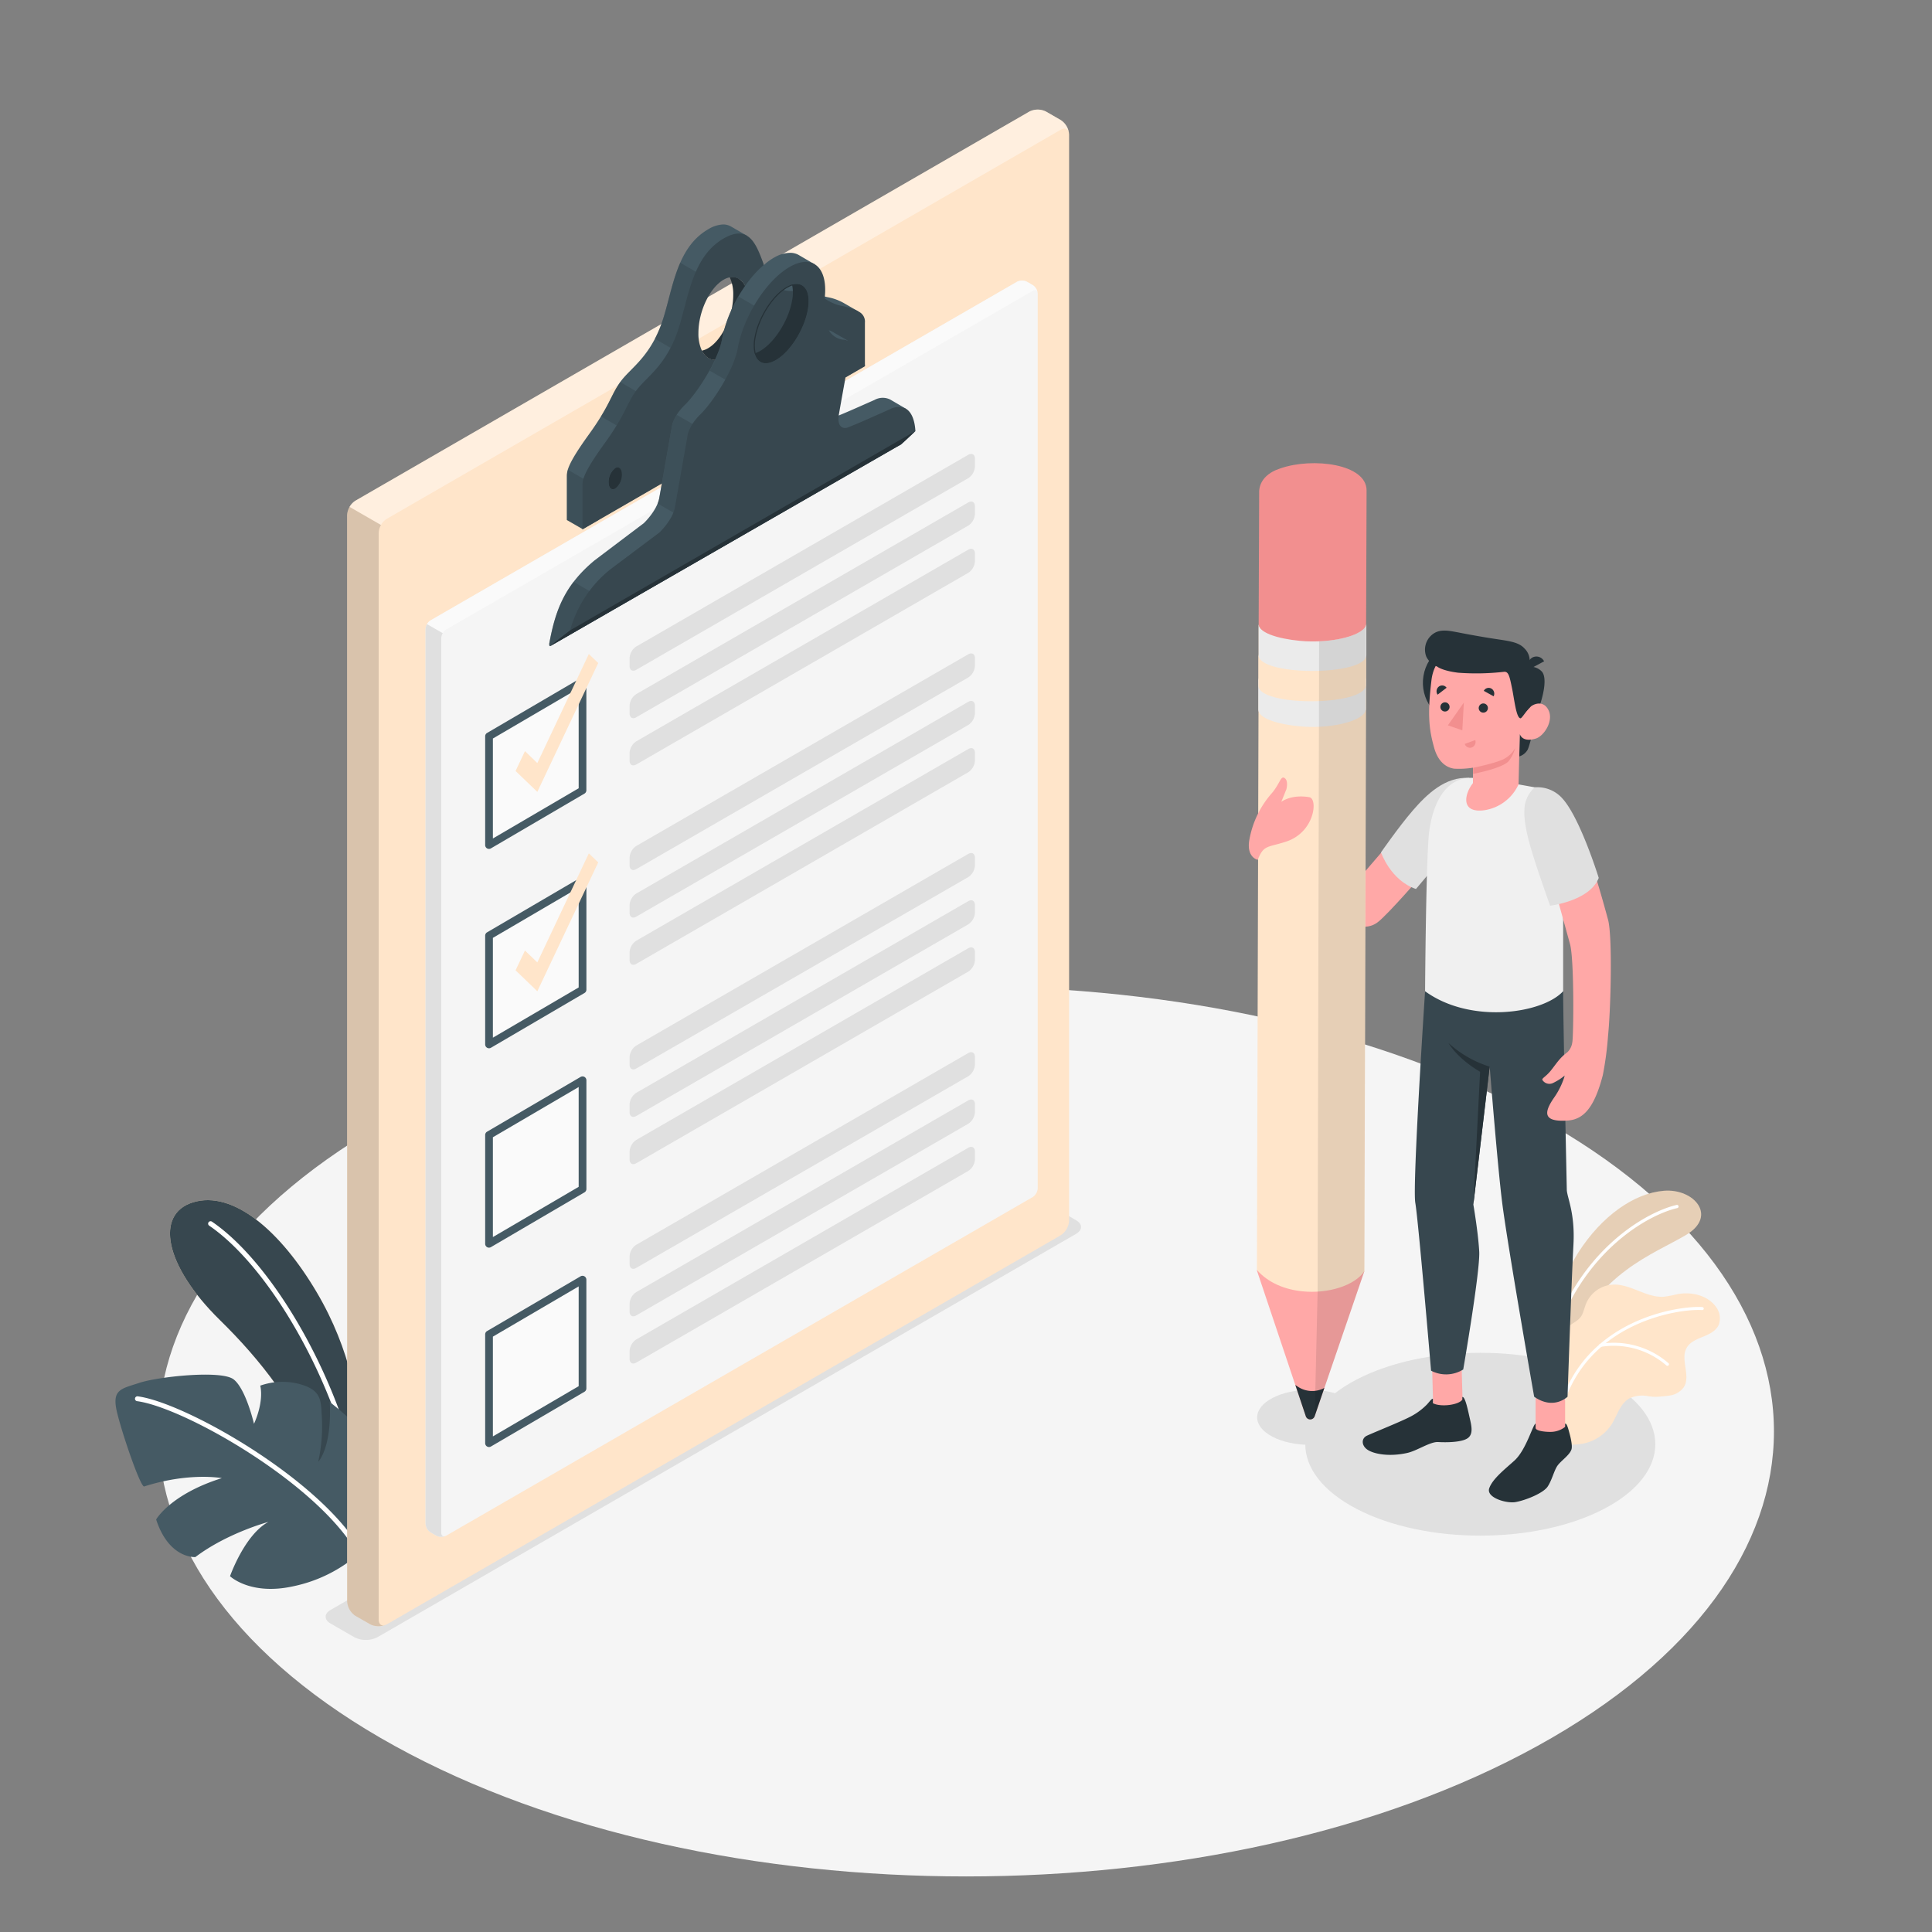 <svg xmlns="http://www.w3.org/2000/svg" viewBox="0 0 500 500"><rect x="0" y="0" width="500" height="500" fill="#808080" stroke="none"/><g id="freepik--Floor--inject-4"><path id="freepik--floor--inject-4" d="M102.2,451.87c81.65,45,214,45,295.66,0s81.64-117.86,0-162.82-214-45-295.66,0S20.56,406.91,102.2,451.87Z" style="fill:#f5f5f5"></path></g><g id="freepik--Shadows--inject-4"><path id="freepik--Shadow--inject-4" d="M85.54,420.16l6.12,3.53a6.67,6.67,0,0,0,6.06,0L278.51,319.31c1.68-1,1.68-2.53,0-3.5l-6.12-3.54a6.74,6.74,0,0,0-6.06,0L85.54,416.66C83.86,417.62,83.86,419.19,85.54,420.16Z" style="fill:#e0e0e0"></path><path id="freepik--shadow--inject-4" d="M351.07,390.49c17.69,9.24,46.37,9.25,64.06,0s17.68-24.22,0-33.46-46.37-9.24-64.06,0S333.38,381.25,351.07,390.49Z" style="fill:#e0e0e0"></path><path id="freepik--shadow--inject-4" d="M329.35,371.84c5.32,2.78,13.95,2.78,19.27,0s5.32-7.28,0-10.06-13.95-2.78-19.27,0S324,369.06,329.35,371.84Z" style="fill:#e0e0e0"></path></g><g id="freepik--Plants--inject-4"><g id="freepik--plants--inject-4"><path d="M93,373.13c.24-8.88-2.23-23.77-11-38.63-9.36-15.91-21.72-26.56-32.1-23.32-9.68,3-7.55,16.14,7,30.44,10.21,10,20.54,22.76,25.26,37.3l8.18,18.74Z" style="fill:#FFE5CA"></path><path d="M93,373.13c.24-8.88-2.23-23.77-11-38.63-9.36-15.91-21.72-26.56-32.1-23.32-9.68,3-7.55,16.14,7,30.44,10.21,10,20.54,22.76,25.26,37.3l8.18,18.74Z" style="fill:#37474f"></path><path d="M91.41,379.75a.64.64,0,0,1-.54-.48c-6.23-25.36-22-52-36.73-62.07a.63.63,0,0,1-.17-.87.64.64,0,0,1,.88-.17C69.79,326.34,85.8,353.34,92.09,379a.63.63,0,0,1-.46.76A.82.82,0,0,1,91.41,379.75Z" style="fill:#fff"></path><path d="M93.12,401.89a37.46,37.46,0,0,1-17.28,8.65c-11.06,2.43-16.31-2.62-16.31-2.62s3.77-10.74,9.94-14.05c0,0-10.62,2.83-18.91,9.1,0,0-6.82.51-10.15-9.73,0,0,3.66-6.51,17-10.7,0,0-8.37-1.59-20.08,2.15-.87.41-5.47-12.82-7-19s1-6.23,5.74-7.81,21.2-3.38,24.39-.9,5.27,11.5,5.27,11.5,2.6-5.33,1.63-9.88a17.32,17.32,0,0,1,10.31-.37c5.55,1.57,5.37,4.24,5.6,8.2a42,42,0,0,1-.92,11.88s3.56-3.47,3-15.46c0,0,7.72,5.85,11,11.08S99.73,393.39,93.12,401.89Z" style="fill:#455a64"></path><path d="M93.16,402.51a.61.61,0,0,1-.59-.32C82.44,384,47.63,364.24,35.48,362.62a.63.63,0,0,1-.54-.71.64.64,0,0,1,.71-.54C48,363,83.38,383.1,93.67,401.58a.62.62,0,0,1-.25.85A.5.5,0,0,1,93.16,402.51Z" style="fill:#fff"></path></g><g id="freepik--plants--inject-4"><path d="M401,345.81s1.39-12.19,7.45-21.64,14.39-15.36,22.16-16,14,6.53,5.73,11.44-23.09,9.92-29.88,28.28Z" style="fill:#FFE5CA"></path><path d="M401,345.81s1.39-12.19,7.45-21.64,14.39-15.36,22.16-16,14,6.53,5.73,11.44-23.09,9.92-29.88,28.28Z" style="opacity:0.1"></path><path d="M403.29,342.64l-.08,0a.42.42,0,0,1-.23-.54c8.2-20.19,23.81-28.63,30.92-30.26a.41.41,0,0,1,.5.31.42.42,0,0,1-.32.5c-7,1.6-22.26,9.88-30.33,29.76A.41.41,0,0,1,403.29,342.64Z" style="fill:#fff"></path><path d="M444.8,342.88c-.71,1.59-2.44,2.41-4.05,3.06s-3.36,1.35-4.23,2.85c-1.75,3,1.13,7.29-.76,10.23a5.42,5.42,0,0,1-3.7,2.15,33.94,33.94,0,0,1-3.64.33,13.92,13.92,0,0,1-1.73-.14,7.84,7.84,0,0,0-5,.54c-2.41,1.35-3.15,4.39-4.61,6.73a11.44,11.44,0,0,1-8.11,5.09c-1.08.14-3.1.34-4.2-.28l-.23-.14,0,0a6.49,6.49,0,0,1-.42-.51.16.16,0,0,1,0-.07c-.43-1.57.27-3.2.3-4.83a2.81,2.81,0,0,0,0-.29c-.06-1.89-.12-3.76-.16-5.64-.09-3.46-.13-6.93-.1-10.4,0-2.25-.25-4.71.7-6.83,1.06-2.33,3.68-2.38,4.67-4.67.39-.91.61-1.89,1-2.81a8,8,0,0,1,6.86-4.79c4.58-.24,8.69,3.47,13.26,3.13a32.23,32.23,0,0,0,3.5-.67c3.71-.69,8,.37,10.08,3.5A4.83,4.83,0,0,1,444.8,342.88Z" style="fill:#FFE5CA"></path><path d="M403.67,365.49h0a.39.39,0,0,1-.27-.48c6.32-23.73,31.32-27.16,37.17-26.74a.41.41,0,0,1,.36.42.39.39,0,0,1-.42.36c-5.72-.41-30.17,2.95-36.36,26.16A.38.38,0,0,1,403.67,365.49Z" style="fill:#fff"></path><path d="M431.45,353.47a.36.36,0,0,1-.21-.11,20.78,20.78,0,0,0-17-4.79.39.39,0,0,1-.44-.33.39.39,0,0,1,.33-.44,21.56,21.56,0,0,1,17.68,5,.38.38,0,0,1,0,.55A.37.37,0,0,1,431.45,353.47Z" style="fill:#fff"></path></g></g><g id="freepik--Checklist--inject-4"><path d="M95.79,420.37,92,418.18a4.78,4.78,0,0,1-2.17-3.75V133.32A4.78,4.78,0,0,1,92,129.57L266.39,28.88a4.79,4.79,0,0,1,4.33,0l3.8,2.19a4.8,4.8,0,0,1,2.16,3.75V315.93a4.8,4.8,0,0,1-2.16,3.75L100.12,420.37A4.79,4.79,0,0,1,95.79,420.37Z" style="fill:#FFE5CA"></path><path d="M276.66,34.47c-.15-1.12-1.06-1.53-2.14-.9L100.12,134.26a4.4,4.4,0,0,0-1.53,1.61l-8.13-4.69A4.48,4.48,0,0,1,92,129.57L266.39,28.88a4.79,4.79,0,0,1,4.33,0l3.8,2.19A4.85,4.85,0,0,1,276.66,34.47Z" style="fill:#fff;opacity:0.4"></path><path d="M99.74,420.55a.35.35,0,0,1-.13.05l-.22.08-.09,0-.4.1h-.05a4.88,4.88,0,0,1-2.58-.21,3.51,3.51,0,0,1-.48-.22L92,418.19a4.81,4.81,0,0,1-2.16-3.75V133.32a4.47,4.47,0,0,1,.63-2.14l8.13,4.69A4.37,4.37,0,0,0,98,138V419.13a1.8,1.8,0,0,0,.33,1.14,1.13,1.13,0,0,0,1.16.37Z" style="opacity:0.15"></path><path d="M222.21,80.64l-.32-.19-3.6-2.07a13.51,13.51,0,0,0-4.2-1.49c-.62-.14-1.18-.3-1.67-.46a13,13,0,0,1-1.59-.65l.27-.33h0L207,73.09h0a4.13,4.13,0,0,0-1.07-.43c-1.53-.37-3.82.52-6.11.26a5.74,5.74,0,0,1-4.15-2.47c-1.39-1.87-2.23-5.15-3.46-7.86L193.31,61l-.34-.19-3.73-2.16a4.06,4.06,0,0,0-2.08-.56,8,8,0,0,0-3.91,1.27c-8.93,5.16-9.23,17.41-12.45,25.46s-7.77,10.58-10.25,14-2.65,6-8.14,13.6-5.71,9.42-5.71,10.85v11.28l4.06,2.34,73.09-42.21Zm-67,43.47c-.95.54-1.73-.19-1.73-1.66a4.59,4.59,0,0,1,1.73-3.66c.95-.55,1.72.2,1.72,1.67A4.56,4.56,0,0,1,155.19,124.11ZM187.3,92.46c-2.4,1.39-4.5.6-5.63-1.72-2.83.55-4.94-2.19-4.94-6.89,0-5.54,2.92-11.71,6.52-13.79a3.67,3.67,0,0,1,5.62,1.72c2.84-.56,4.94,2.17,4.94,6.89C193.81,84.21,190.9,90.38,187.3,92.46Zm24.27-.91c-.95.55-1.72-.19-1.72-1.65a4.55,4.55,0,0,1,1.72-3.65c1-.55,1.73.19,1.73,1.66A4.52,4.52,0,0,1,211.57,91.55Z" style="fill:#455a64"></path><path d="M154.82,126.12,147,121.59a5.5,5.5,0,0,0-.26,1.75v11.28l4.06,2.34,4.06-2.35Z" style="fill:#37474f;opacity:0.5"></path><path d="M162.94,112.05l4.06-9.38-6.45-3.79h0c-1.9,2.62-2.45,4.73-5,8.9Z" style="fill:#37474f;opacity:0.5"></path><path d="M179.19,93.29l.53-2.73c-1.8-.76-3-3.18-3-6.71,0-4.71,2.11-9.86,5-12.58L176.05,68c-2.4,5.47-3.29,11.92-5.25,16.82a30.54,30.54,0,0,1-1.31,2.85Z" style="fill:#37474f;opacity:0.5"></path><path d="M222.21,80.64l-.32-.19a16,16,0,0,0-3.75-1.22,11.73,11.73,0,0,1-5.72-2.8,8.34,8.34,0,0,0-1.32-1A3.83,3.83,0,0,0,210,75c-2.46-.59-6.94,2.09-10.16-2.08l-.1-.13c-2.25-3-3.07-9.79-6.44-11.78l-.34-.19c-1.39-.65-3.2-.53-5.67.89-8.93,5.16-9.23,17.41-12.45,25.46s-7.77,10.58-10.25,14-2.64,6-8.14,13.6-5.7,9.42-5.7,10.85V137l73.09-42.21V83.48A2.85,2.85,0,0,0,222.21,80.64Zm-63,45.81c-1,.55-1.72-.19-1.72-1.66a4.58,4.58,0,0,1,1.72-3.66c1-.55,1.72.2,1.72,1.67A4.53,4.53,0,0,1,159.24,126.45Zm28.06-34c-2.4,1.39-4.5.6-5.63-1.72a10.4,10.4,0,0,1-.89-4.55c0-5.54,2.92-11.71,6.52-13.79a5.28,5.28,0,0,1,1.57-.62c2.84-.56,4.94,2.17,4.94,6.89C193.81,84.21,190.9,90.38,187.3,92.46Zm28.33,1.43c-1,.55-1.73-.19-1.73-1.65a4.52,4.52,0,0,1,1.73-3.65c1-.55,1.72.19,1.72,1.66A4.54,4.54,0,0,1,215.63,93.89Z" style="fill:#37474f"></path><path d="M193.81,78.67c0,5.54-2.91,11.71-6.51,13.79-2.4,1.39-4.5.6-5.63-1.72a5.07,5.07,0,0,0,1.58-.62c3.6-2.08,6.51-8.25,6.51-13.79a10.4,10.4,0,0,0-.89-4.55C191.71,71.22,193.81,74,193.81,78.67Z" style="fill:#263238"></path><path d="M159.24,126.44c-1,.55-1.73-.19-1.73-1.65a4.57,4.57,0,0,1,1.73-3.66c.95-.55,1.72.2,1.72,1.67a4.54,4.54,0,0,1-1.72,3.64" style="fill:#263238"></path><path d="M215.62,93.89c-1,.55-1.72-.19-1.72-1.65a4.57,4.57,0,0,1,1.72-3.66c1-.55,1.73.2,1.73,1.67a4.52,4.52,0,0,1-1.73,3.64" style="fill:#263238"></path><path d="M111.43,160.55,263.19,72.93a2.9,2.9,0,0,1,2.6,0l1.47.85a2.88,2.88,0,0,1,1.3,2.25V307.55a2.88,2.88,0,0,1-1.3,2.25L115.5,397.42a2.9,2.9,0,0,1-2.6,0l-1.47-.85a2.88,2.88,0,0,1-1.3-2.25V162.8A2.9,2.9,0,0,1,111.43,160.55Z" style="fill:#f5f5f5"></path><path d="M268.51,75.64c-.16-.53-.66-.7-1.25-.36L115.5,162.9a2.61,2.61,0,0,0-.92,1l-4.06-2.34a2.54,2.54,0,0,1,.92-1L263.2,72.94a2.82,2.82,0,0,1,2.59,0l1.47.84A2.88,2.88,0,0,1,268.51,75.64Z" style="fill:#fafafa"></path><path d="M115.19,397.56a2.42,2.42,0,0,1-.48.13l-.25,0a3.49,3.49,0,0,1-.79,0,2.42,2.42,0,0,1-.48-.13l-.29-.14-1.46-.84a2.87,2.87,0,0,1-1.3-2.25V162.81a2.56,2.56,0,0,1,.38-1.28l4.06,2.34a2.73,2.73,0,0,0-.38,1.28V396.67C114.2,397.38,114.62,397.73,115.19,397.56Z" style="fill:#e0e0e0"></path><path d="M234.37,105.73l-4-2.34a4.39,4.39,0,0,0-4.06.12c-4.72,2.08-6.76,3-9.2,4l-1.76.71c-.95.38-2.86.06-2.27-3.27l6.27-16.89-.09,0-4-2.3a1.77,1.77,0,0,0-.66-.23,2.87,2.87,0,0,0-.44,0c-2.57-.06-3.3-16.62-3.32-17.13h0l-.18-.1L206.72,66a4.39,4.39,0,0,0-2.24-.57,8.22,8.22,0,0,0-3.72,1c-6.17,3.24-12.4,12.84-13.92,21.46-1,5.44-6.43,13.81-9.59,16.89s-3.38,5.66-3.38,5.66l-2.46,13.94-.79,4.46c-.58,3.33-4,6.55-4,6.55L153.9,145c-8,6.62-10.22,13.3-11.75,21.57v.06c0,.29,0,.49.14.57a.14.14,0,0,0,.14,0h0l1.63-.93,87.58-50.51a1.92,1.92,0,0,0,.8-1.22s0,0,0,0,0,0,0,0c.5-3,2-8.67,2-8.67ZM209.05,80.14c-.94,5.3-4.76,11.21-8.56,13.2-2.62,1.37-4.53.52-5.17-1.89a3,3,0,0,1-2.87-.37c-1.22-1,9.94-20.11,10.85-19.69A3.24,3.24,0,0,1,205,73.68C208.11,72.73,209.89,75.38,209.05,80.14Z" style="fill:#455a64"></path><path d="M154.82,154.27l-6.38-3.69c-3.71,4.87-5.19,10-6.29,15.95v.06c0,.29,0,.49.14.57a.14.14,0,0,0,.14,0h0l5-4Z" style="fill:#37474f;opacity:0.5"></path><path d="M170.2,130.31l9,5.19,4.06-23.45-8.11-4.68a7.72,7.72,0,0,0-1.27,3.1l-2.46,13.94-.79,4.46A8.42,8.42,0,0,1,170.2,130.31Z" style="fill:#37474f;opacity:0.5"></path><path d="M191.1,76.72a34.82,34.82,0,0,0-4.26,11.2,27.9,27.9,0,0,1-3.18,8l7.72,4.46,3.83-8.86a3,3,0,0,1-2.76-.39c-.63-.5,2-5.8,4.86-10.78Z" style="fill:#37474f;opacity:0.5"></path><path d="M234.43,105.76l-.06,0a4.41,4.41,0,0,0-4,.13c-5.79,2.55-7.54,3.39-11,4.75-.92.37-2.77.07-2.29-3.06a1.52,1.52,0,0,1,0-.21l.79-4.46,2.19-12.15s.5-1.91-.77-2.63l-.09,0a2.36,2.36,0,0,0-1-.22,4.94,4.94,0,0,1-3.62-2.31,9.13,9.13,0,0,1-1.36-7c.92-5.21-.09-8.86-2.4-10.22l-.18-.11c-1.49-.79-3.49-.66-5.83.57-6.17,3.24-12.4,12.84-13.92,21.46-1,5.44-6.43,13.81-9.59,16.89s-3.38,5.66-3.38,5.66l-2.46,13.94-.79,4.46c-.58,3.33-4,6.55-4,6.55L158,147.31a30.68,30.68,0,0,0-10.47,15.85s-4.77,3.7-5.07,4h0s0,0,0,0h0l1.63-.93,87.83-50.49s1-.55,1.23-.69,3.76-3.48,3.76-3.48C236.74,108.69,235.9,106.64,234.43,105.76ZM209.05,80.14c-.94,5.3-4.76,11.21-8.56,13.2-2.62,1.37-4.53.52-5.17-1.89a10,10,0,0,1,0-4.11c.94-5.3,4.77-11.21,8.57-13.19a6.72,6.72,0,0,1,1.1-.47C208.11,72.73,209.89,75.38,209.05,80.14Z" style="fill:#37474f"></path><path d="M209.05,80.14c-.94,5.3-4.76,11.21-8.56,13.2-2.62,1.37-4.53.52-5.17-1.89a7.09,7.09,0,0,0,1.11-.46c3.8-2,7.63-7.9,8.56-13.2a9.86,9.86,0,0,0,0-4.11C208.11,72.73,209.89,75.38,209.05,80.14Z" style="fill:#263238"></path><path d="M205.38,73.9h0a2.08,2.08,0,0,1,1.84.89c1.57,2.24.06,7.94-.59,9.76-.91,2.54-6.8,8.49-8.42,8.49a4,4,0,0,1-2.66-1.7,10.09,10.09,0,0,1,0-4c.93-5.23,4.72-11.07,8.44-13a6,6,0,0,1,1-.45l.35,0m0-.25-.4,0a6.72,6.72,0,0,0-1.1.47c-3.8,2-7.63,7.89-8.57,13.19a10,10,0,0,0,0,4.11,4.25,4.25,0,0,0,2.88,1.84h0c1.76,0,7.68-6,8.63-8.65s3-11-1.48-11Z" style="fill:#263238"></path><path d="M142.43,167.17l89.46-51.43,1.24-.69c.22-.13,3.76-3.49,3.76-3.49l-89.4,51.6S142.07,167.35,142.43,167.17Z" style="fill:#263238"></path><polygon points="126.56 190.56 150.76 176.38 150.76 204.53 126.56 218.7 126.56 190.56" style="fill:#fafafa"></polygon><path d="M127.56,191.13V217l22.2-13V178.13Zm-1,28.57a1.06,1.06,0,0,1-.5-.13,1,1,0,0,1-.5-.87V190.56a1,1,0,0,1,.49-.87l24.2-14.17a1,1,0,0,1,1,0,1,1,0,0,1,.5.86v28.15a1,1,0,0,1-.5.86l-24.2,14.17A1,1,0,0,1,126.56,219.7Z" style="fill:#455a64"></path><path d="M162.94,170.34v2c0,1.11.78,1.56,1.73,1l85.9-49.58a3.85,3.85,0,0,0,1.74-3v-2.05c0-1.1-.78-1.55-1.74-1l-85.9,49.6A3.83,3.83,0,0,0,162.94,170.34Z" style="fill:#e0e0e0"></path><path d="M162.94,182.63v2c0,1.1.78,1.55,1.73,1l85.9-49.59a3.83,3.83,0,0,0,1.74-3v-2c0-1.11-.78-1.56-1.74-1l-85.9,49.59A3.83,3.83,0,0,0,162.94,182.63Z" style="fill:#e0e0e0"></path><path d="M162.94,194.85v2c0,1.1.78,1.55,1.73,1l85.9-49.59a3.82,3.82,0,0,0,1.74-3v-2c0-1.1-.78-1.55-1.74-1l-85.9,49.59A3.86,3.86,0,0,0,162.94,194.85Z" style="fill:#e0e0e0"></path><polygon points="139.06 204.94 133.43 199.53 135.86 194.39 139.06 197.48 152.39 169.26 154.82 171.59 139.06 204.94" style="fill:#FFE5CA"></polygon><polygon points="126.56 242.15 150.76 227.98 150.76 256.12 126.56 270.29 126.56 242.15" style="fill:#fafafa"></polygon><path d="M127.56,242.72v25.83l22.2-13V229.72Zm-1,28.57a1,1,0,0,1-.5-.13,1,1,0,0,1-.5-.87V242.15a1,1,0,0,1,.49-.86l24.2-14.17a1,1,0,0,1,1.51.86v28.14a1,1,0,0,1-.5.87l-24.2,14.17A1,1,0,0,1,126.56,271.29Z" style="fill:#455a64"></path><path d="M162.94,221.93v2c0,1.1.78,1.55,1.73,1l85.9-49.59a3.82,3.82,0,0,0,1.74-3v-2c0-1.11-.78-1.55-1.74-1l-85.9,49.59A3.86,3.86,0,0,0,162.94,221.93Z" style="fill:#e0e0e0"></path><path d="M162.94,234.23v2c0,1.11.78,1.55,1.73,1l85.9-49.59a3.82,3.82,0,0,0,1.74-3v-2c0-1.1-.78-1.55-1.74-1l-85.9,49.6A3.83,3.83,0,0,0,162.94,234.23Z" style="fill:#e0e0e0"></path><path d="M162.94,246.45v2c0,1.1.78,1.55,1.73,1l85.9-49.59a3.83,3.83,0,0,0,1.74-3v-2c0-1.11-.78-1.56-1.74-1l-85.9,49.59A3.85,3.85,0,0,0,162.94,246.45Z" style="fill:#e0e0e0"></path><polygon points="139.06 256.54 133.43 251.12 135.86 245.99 139.06 249.07 152.39 220.85 154.82 223.19 139.06 256.54" style="fill:#FFE5CA"></polygon><polygon points="126.56 293.75 150.76 279.57 150.76 307.72 126.56 321.89 126.56 293.75" style="fill:#fafafa"></polygon><path d="M127.56,294.32v25.83l22.2-13V281.32Zm-1,28.57a1,1,0,0,1-.5-.13,1,1,0,0,1-.5-.87V293.75a1,1,0,0,1,.49-.87l24.2-14.17a1,1,0,0,1,1.51.87v28.14a1,1,0,0,1-.5.86l-24.2,14.17A1,1,0,0,1,126.56,322.89Z" style="fill:#455a64"></path><path d="M162.94,273.53v2c0,1.1.78,1.55,1.73,1L250.57,227a3.83,3.83,0,0,0,1.74-3v-2c0-1.11-.78-1.56-1.74-1l-85.9,49.59A3.85,3.85,0,0,0,162.94,273.53Z" style="fill:#e0e0e0"></path><path d="M162.94,285.82v2c0,1.1.78,1.55,1.73,1l85.9-49.59a3.82,3.82,0,0,0,1.74-3v-2c0-1.11-.78-1.55-1.74-1l-85.9,49.59A3.85,3.85,0,0,0,162.94,285.82Z" style="fill:#e0e0e0"></path><path d="M162.94,298.05v2c0,1.11.78,1.55,1.73,1l85.9-49.59a3.81,3.81,0,0,0,1.74-3v-2.05c0-1.1-.78-1.55-1.74-1l-85.9,49.6A3.83,3.83,0,0,0,162.94,298.05Z" style="fill:#e0e0e0"></path><polygon points="126.56 345.34 150.76 331.17 150.76 359.32 126.56 373.49 126.56 345.34" style="fill:#fafafa"></polygon><path d="M127.56,345.92v25.82l22.2-13V332.92Zm-1,28.57a1,1,0,0,1-1-1V345.34a1,1,0,0,1,.49-.86l24.2-14.17a1,1,0,0,1,1,0,1,1,0,0,1,.5.87v28.15a1,1,0,0,1-.5.86l-24.2,14.17A1,1,0,0,1,126.56,374.49Z" style="fill:#455a64"></path><path d="M162.94,325.13v2c0,1.11.78,1.55,1.73,1l85.9-49.59a3.82,3.82,0,0,0,1.74-3v-2c0-1.1-.78-1.55-1.74-1l-85.9,49.6A3.83,3.83,0,0,0,162.94,325.13Z" style="fill:#e0e0e0"></path><path d="M162.94,337.42v2c0,1.11.78,1.56,1.73,1l85.9-49.58a3.85,3.85,0,0,0,1.74-3v-2.05c0-1.1-.78-1.55-1.74-1l-85.9,49.6A3.83,3.83,0,0,0,162.94,337.42Z" style="fill:#e0e0e0"></path><path d="M162.94,349.64v2c0,1.1.78,1.55,1.73,1l85.9-49.59a3.82,3.82,0,0,0,1.74-3v-2c0-1.11-.78-1.55-1.74-1l-85.9,49.59A3.86,3.86,0,0,0,162.94,349.64Z" style="fill:#e0e0e0"></path></g><g id="freepik--Character--inject-4"><g id="freepik--character-boy--inject-4"><circle cx="379.07" cy="176.69" r="10.85" transform="translate(143.95 522.56) rotate(-80.78)" style="fill:#263238"></circle><path d="M366.16,210.55l-15.48,18-20.79-9-.4,11.26s17,7.95,19.63,8.49,5.15,1.12,7.43-.63c2.66-2,12.21-13.06,12.21-13.06Z" style="fill:#ffa8a7"></path><path d="M380.21,201.32c-6.16-.4-11,4.28-14.62,8.48s-8.19,10.8-8.19,10.8,2.49,7.27,9.05,9.47l11.31-13.43Z" style="fill:#e0e0e0"></path><rect x="397.41" y="360.21" width="7.64" height="13.08" style="fill:#ffa8a7"></rect><polygon points="378.56 364.14 370.92 364.4 370.54 350.56 378.17 350.3 378.56 364.14" style="fill:#ffa8a7"></polygon><path d="M404.54,256.53c0,7.3.95,51.51.95,51.51.17,2.1,2.14,6,1.72,14-.58,11-1.53,39.43-1.53,39.43s-3.58,3.55-8.64,0c0,0-6.92-39.39-8.28-50.24-1.2-9.48-3.23-35.21-3.23-35.21l-4.23,35.72s1.24,7.12,1.52,12.14-4.14,30.54-4.14,30.54a8.36,8.36,0,0,1-8.32.31s-3.29-38.89-4.08-43.43,2.53-54.8,2.53-54.8Z" style="fill:#37474f"></path><path d="M397.2,203.76a8.36,8.36,0,0,1,6.72,6.41,27.12,27.12,0,0,1,.62,5.8v40.56c-5.35,5.83-24,8.55-35.73,0,0,0,.23-35.82,1.11-41.71,1.52-10.22,6.41-13.87,11.33-13.49L393,203Z" style="fill:#f0f0f0"></path><path d="M397.82,184.4s-1.76,8.25-2.46,9.61a3.73,3.73,0,0,1-2.16,1.74l.12-5.8Z" style="fill:#263238"></path><path d="M395.61,172.57a4.05,4.05,0,0,1,3.37,1.18c1.45,1.48.64,6.11-1.16,10.65l-3.31.38Z" style="fill:#263238"></path><path d="M393.52,184.78c.66.4,1.61-.88,2.43-1.73s3.49-2,4.82.78-1.18,6.64-3.28,7.3c-3.63,1.14-4.17-1.18-4.17-1.18L393,203a11.66,11.66,0,0,1-8.8,6.68c-6.43.88-5.11-4.42-3-7v-4a22.76,22.76,0,0,1-4.89.25c-2.67-.41-4.35-2.52-5.15-5.4-1.3-4.64-1.8-8.38-.7-17.5,1.21-10,12.84-10.1,19.11-6.15S393.52,184.78,393.52,184.78Z" style="fill:#ffa8a7"></path><path d="M393.52,185.9c.33,0,1.6-2.1,2.43-2.85,1.14-1.05-.34-10.48-.34-10.48a4.45,4.45,0,0,0-1.1-4.77c-1.57-1.73-4.19-1.92-8.67-2.62-2.34-.37-5.9-1-8.25-1.47-2.8-.52-5.12-1.07-7.09.65a5,5,0,0,0-1.38,5.56,4.78,4.78,0,0,0,.8,1.19,4.66,4.66,0,0,0,2,1.39s1.22,1.08,5.47,1.6a62.68,62.68,0,0,0,11.77-.23c1.23-.16,1.49,1,2.16,4.29C391.91,181,392.4,185.88,393.52,185.9Z" style="fill:#263238"></path><path d="M395.61,173.3l4-2.15a2.22,2.22,0,0,0-3-1A2.4,2.4,0,0,0,395.61,173.3Z" style="fill:#263238"></path><path d="M381.26,198.7s5.95-1.2,8-2.31a6.91,6.91,0,0,0,2.88-2.84,9.33,9.33,0,0,1-1.64,3.35c-1.52,1.95-9.27,3.38-9.27,3.38Z" style="fill:#f28f8f"></path><path d="M382.69,183.29a1.19,1.19,0,1,0,1.19-1.24A1.21,1.21,0,0,0,382.69,183.29Z" style="fill:#263238"></path><path d="M384,178.79l2.55,1.41a1.52,1.52,0,0,0-.59-2A1.43,1.43,0,0,0,384,178.79Z" style="fill:#263238"></path><path d="M381.8,191.53l-2.73,1a1.44,1.44,0,0,0,1.85.91A1.55,1.55,0,0,0,381.8,191.53Z" style="fill:#f28f8f"></path><path d="M372.05,179.78l2.33-1.79a1.41,1.41,0,0,0-2-.31A1.55,1.55,0,0,0,372.05,179.78Z" style="fill:#263238"></path><path d="M372.77,183a1.19,1.19,0,1,0,1.19-1.24A1.21,1.21,0,0,0,372.77,183Z" style="fill:#263238"></path><polygon points="378.84 181.82 378.45 189 374.71 187.72 378.84 181.82" style="fill:#f28f8f"></polygon><path d="M397.41,369.52v-1.1c-.74.32-2.43,6.8-5.47,9.57-2.41,2.19-5.69,4.73-6.53,7.18s4.58,4,6.83,3.56c2.62-.46,7.15-2.3,8.29-4s1.67-4.23,2.59-5.48,3.06-2.65,3.56-4.1c.28-.79-.05-2.54-.44-4s-.73-2.83-1.19-2.71c0,.17,0,.84,0,.84a6.11,6.11,0,0,1-3.82,1.29C400.11,370.59,397.4,370.37,397.41,369.52Z" style="fill:#263238"></path><path d="M370.84,362c-.4,0-.72.58-1.59,1.52a16.74,16.74,0,0,1-4.5,3.24c-2.86,1.43-8.42,3.63-10.94,4.77-1.57.7-1.5,2.6.13,3.68s5.55,1.86,10.26.81c2.57-.57,5.91-2.94,8-2.82s6.08.1,7.64-1,.94-3.38.49-5.35c-.48-2.16-1.17-5.46-1.88-5.31l0,.68c-.92,1.39-5.59,2-7.61.93Z" style="fill:#263238"></path><path d="M385.53,276.05a28.35,28.35,0,0,1-10.64-6.1s2.06,3.84,8.16,7.42l-1.75,34.4Z" style="fill:#263238"></path></g><path d="M353.09,329l-12.86,37.53a1.21,1.21,0,0,1-2.29,0L325.25,328.7Z" style="fill:#ffa8a7"></path><path d="M337.94,366.53a1.21,1.21,0,0,0,2.29,0l2.51-7.33h0a6.67,6.67,0,0,1-6.95-.39l-.56-.38Z" style="fill:#263238"></path><path d="M325.74,161.36V165l0,4.43-.45,159.24c2.94,3.36,7.3,5.07,11.72,5.52,6.73.7,13.64-1.51,16.1-5.21l.45-159.15,0-8.47C353.23,166.88,325.49,166.86,325.74,161.36Z" style="fill:#FFE5CA"></path><path d="M325.65,175.33v8.2c-.08,2.38,5,3.92,10.83,4.45,7.76.74,16.9-1.36,17-4.51l0-6.05,0-2.16c-.11,3.15-9.25,5.26-17,4.52-5.6-.52-10.5-2-10.78-4.19v0A.63.63,0,0,1,325.65,175.33Z" style="fill:#ebebeb"></path><path d="M325.67,177.38c-.2,5.52,27.62,5.45,27.82-.07l0-8.21c-.2,5.52-28,5.59-27.82.07Z" style="fill:#FFE5CA"></path><path d="M325.74,161.36l0,8.1c-.24,5.42,26.61,5.58,27.82.4a1,1,0,0,0,.05-.31l0-8.16C353.23,166.88,325.49,166.86,325.74,161.36Z" style="fill:#ebebeb"></path><path d="M353.52,169.86l0-8.47c-.15,2.48-5.83,4.33-12.13,4.55L341,334.35l-.75,32.19L353.09,329h0Z" style="opacity:0.1"></path><path d="M325.87,127l-.13,34.39c-.11,2.35,4.89,3.9,10.69,4.46,7.76.76,16.94-1.29,17.12-4.43,0,0,0,0,0,0l.12-34.5c0-6.86-13.92-8.59-22.23-5.73C328.33,122.18,326.12,124.09,325.87,127Z" style="fill:#f28f8f"></path><path d="M416.17,267.94a84.61,84.61,0,0,1-1.37,10.33c-2.29,8.82-5.22,11.47-9.13,11.73-6.23.41-6.27-1.92-3.47-5.94a20,20,0,0,0,2.78-5.74,14.53,14.53,0,0,1-3,1.93,2.14,2.14,0,0,1-2.81-.76c-.2-.42.88-.84,2.08-2.3,1.52-1.86,2.3-3.34,4.4-4.88a4.36,4.36,0,0,0,1.26-2.57c.32-1.26.54-21.27-.59-25.41L401,225.08c-4.36-3-9-17.8-2.37-21,6.22.7,10.76,8.84,17.55,34C417.33,242.56,416.87,261.1,416.17,267.94Z" style="fill:#ffa8a7"></path><path d="M397.2,203.76a8,8,0,0,0-2.69,6c-.18,4.19,1.79,10.23,3,14s3.66,10.63,3.66,10.63,10.25-1.18,12.58-7.19c0,0-4.8-15.53-9.42-20.58A8.66,8.66,0,0,0,397.2,203.76Z" style="fill:#e0e0e0"></path><path d="M331.6,207.52s2.49-2,7.24-1.21c2.3.38,1.42,9.08-6,11.5-4.81,1.58-5.79.77-7.34,4.72,0,0-2.9-.6-2.2-5a24.79,24.79,0,0,1,5.86-12.27c2.12-2.5,2.27-4.6,3.31-3.89s.45,2.87.45,2.87Z" style="fill:#ffa8a7"></path></g></svg>